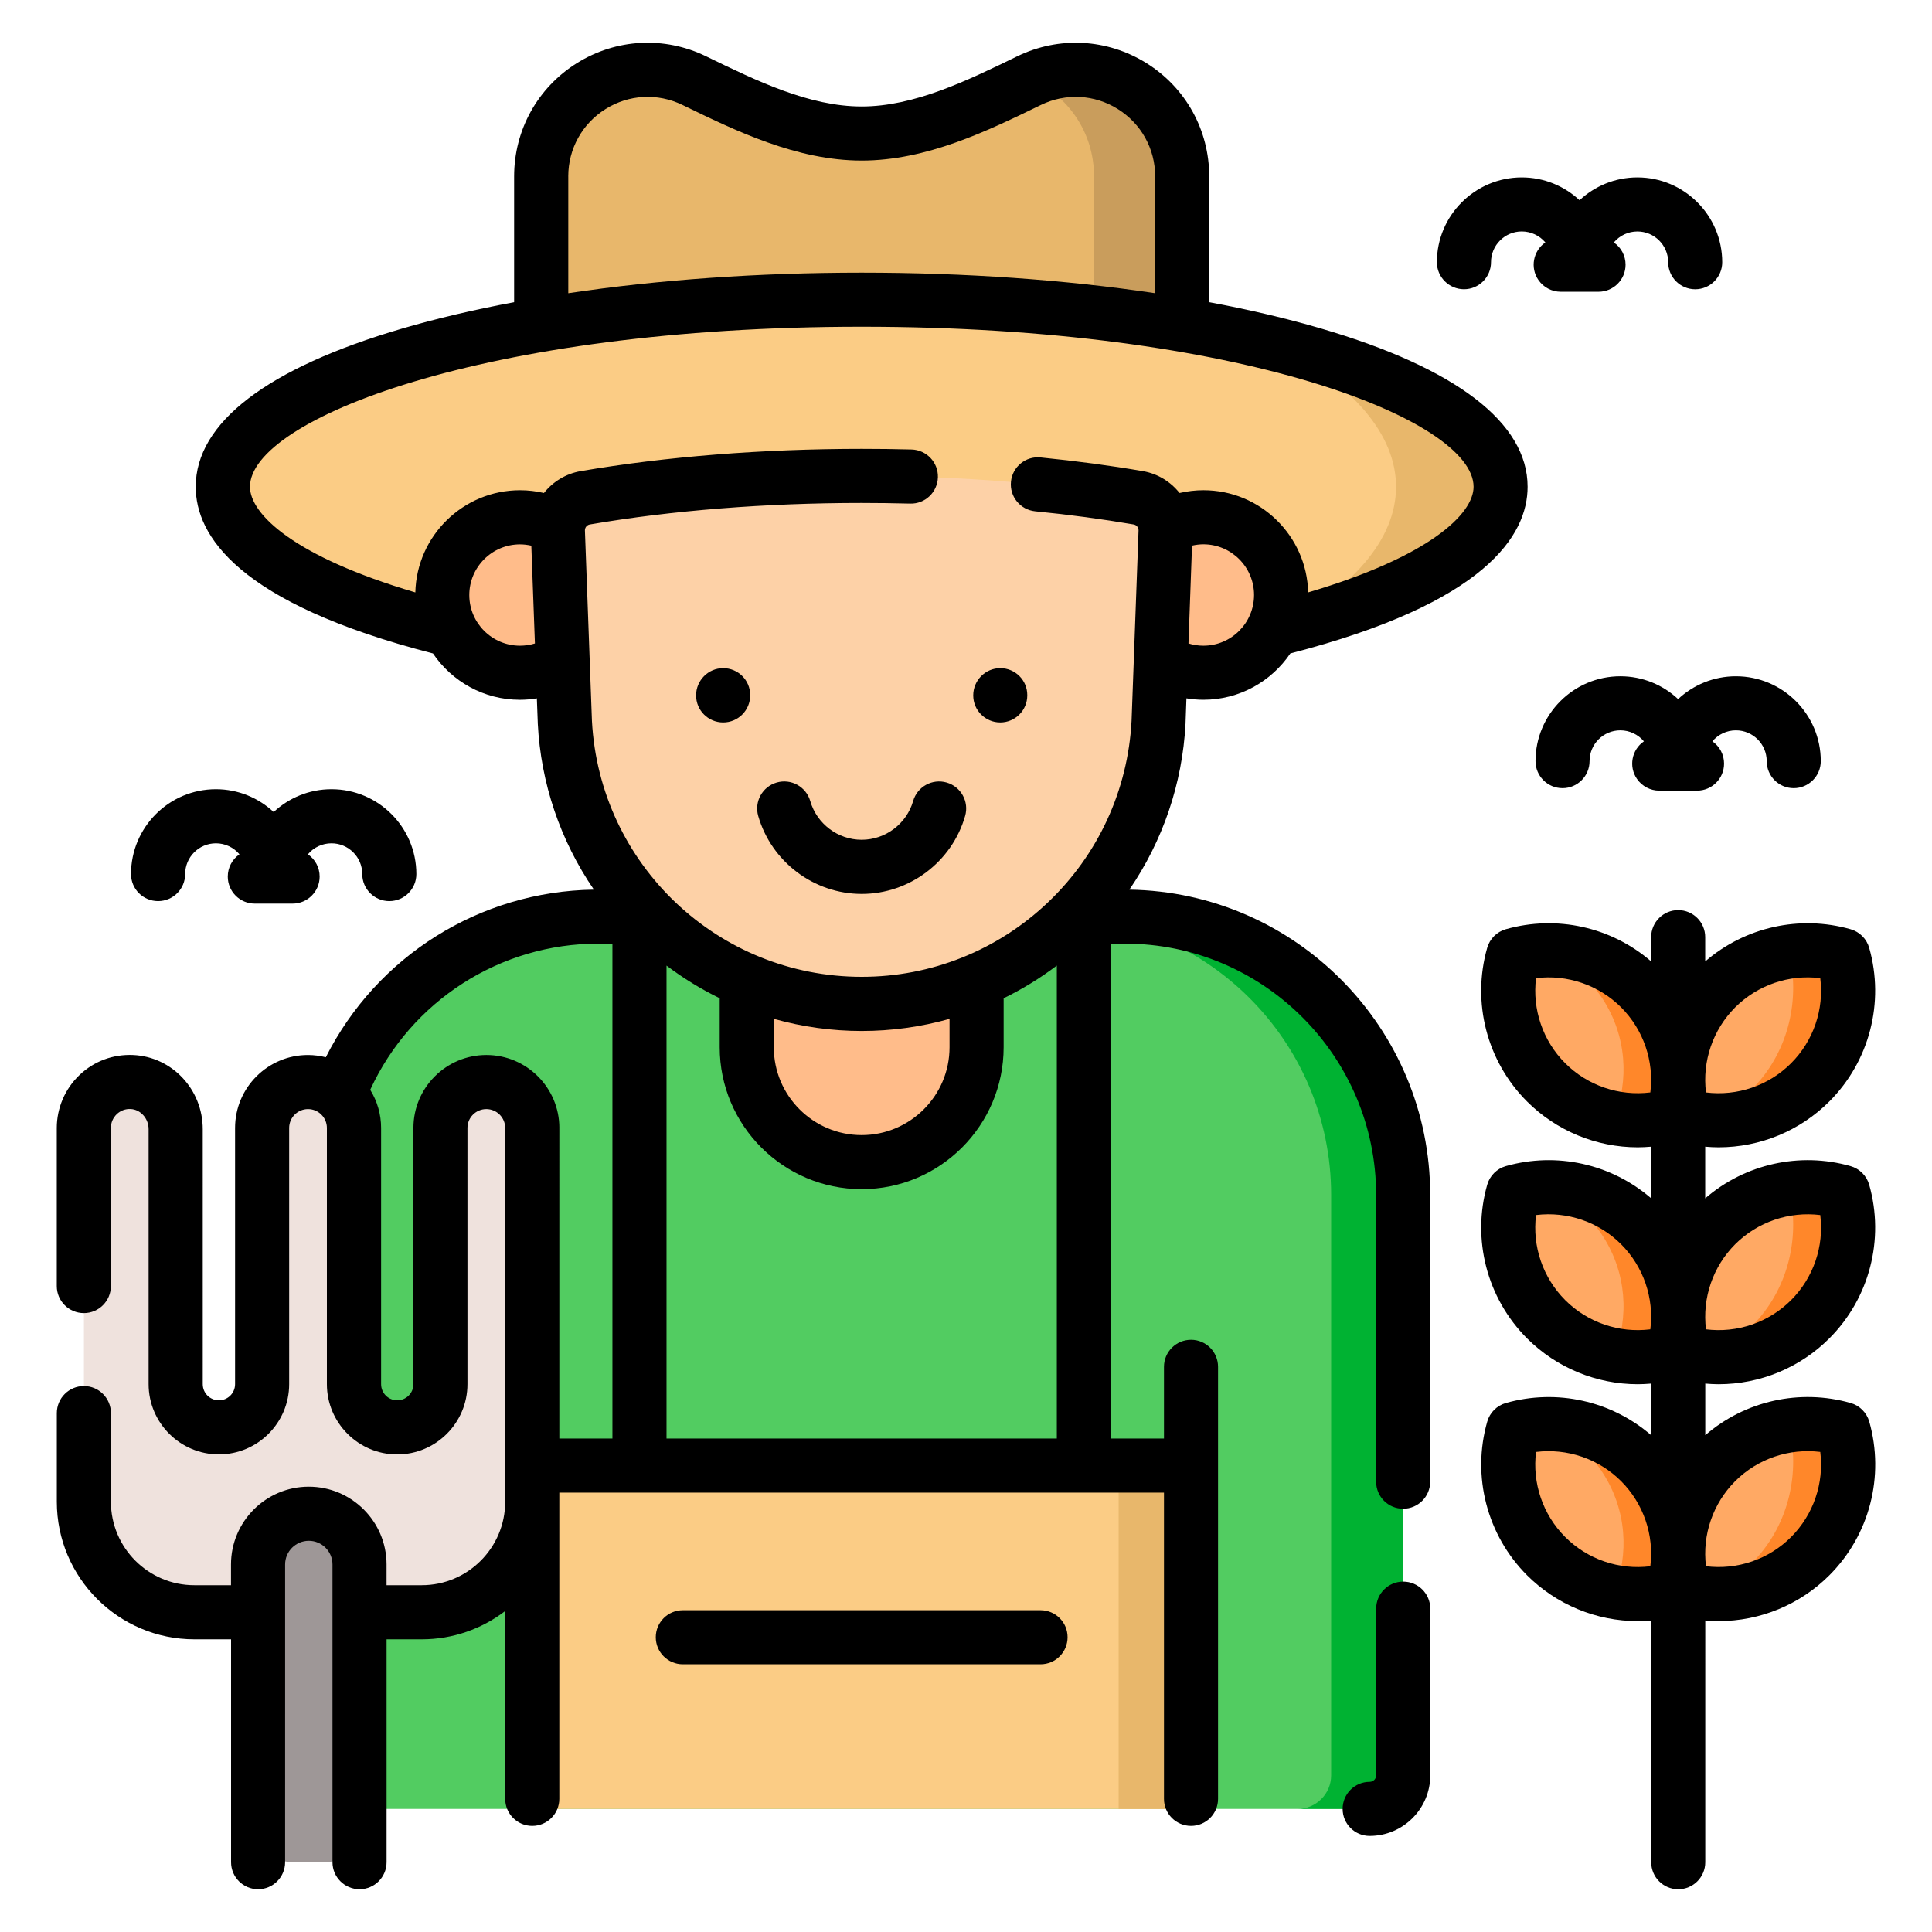 <?xml version="1.0" encoding="utf-8"?>
<!-- Generator: Adobe Illustrator 16.0.0, SVG Export Plug-In . SVG Version: 6.00 Build 0)  -->
<!DOCTYPE svg PUBLIC "-//W3C//DTD SVG 1.1//EN" "http://www.w3.org/Graphics/SVG/1.1/DTD/svg11.dtd">
<svg version="1.1" id="Layer_1" xmlns="http://www.w3.org/2000/svg" xmlns:xlink="http://www.w3.org/1999/xlink" x="0px" y="0px"
	 width="85px" height="85px" viewBox="0 0 85 85" enable-background="new 0 0 85 85" xml:space="preserve">
<g>
	<path fill="#52CC61" d="M60.257,79.586H15.564c-0.816,0-1.48-0.662-1.48-1.479l0,0V52.572c0-6.763,5.484-12.246,12.248-12.246
		h23.158c6.764,0,12.246,5.483,12.246,12.246v25.534C61.735,78.924,61.075,79.586,60.257,79.586L60.257,79.586z"/>
	<path fill="#FBCC85" d="M23.417,64.479h28.986v15.107H23.417V64.479z"/>
	<path fill="#E8B76B" d="M49.216,64.479h3.188v15.107h-3.188V64.479z"/>
	<path fill="#00B232" d="M61.735,52.573v25.534c0,0.816-0.66,1.479-1.479,1.479l0,0h-3.17c0.814,0,1.479-0.662,1.479-1.479V52.573
		c0-6.763-5.484-12.246-12.246-12.246h3.17C56.253,40.327,61.735,45.811,61.735,52.573z"/>
	<path fill="#FFA964" d="M75.501,43.478c-1.514,1.516-1.998,3.668-1.449,5.592c1.922,0.549,4.076,0.064,5.592-1.448
		c1.514-1.516,1.998-3.67,1.449-5.594C79.169,41.48,77.015,41.963,75.501,43.478z"/>
	<path fill="#FF872A" d="M79.642,47.619c-1.277,1.276-3.01,1.82-4.676,1.631c0.826-0.287,1.602-0.782,2.26-1.484
		c1.492-1.598,1.982-3.86,1.473-5.896c0.801-0.117,1.615-0.063,2.395,0.157C81.64,43.951,81.157,46.105,79.642,47.619L79.642,47.619
		z"/>
	<path fill="#FFA964" d="M75.501,53.9c-1.514,1.516-1.998,3.668-1.449,5.593c1.922,0.548,4.076,0.063,5.592-1.449
		c1.514-1.516,1.998-3.67,1.449-5.593C79.169,51.903,77.015,52.387,75.501,53.9z"/>
	<path fill="#FF872A" d="M79.642,58.042c-1.277,1.276-3.01,1.82-4.676,1.63c0.826-0.287,1.602-0.782,2.26-1.483
		c1.492-1.598,1.982-3.859,1.473-5.896c0.801-0.117,1.615-0.063,2.395,0.156C81.64,54.373,81.157,56.527,79.642,58.042
		L79.642,58.042z"/>
	<path fill="#FFA964" d="M75.501,64.323c-1.514,1.515-1.998,3.669-1.449,5.592c1.922,0.549,4.076,0.064,5.592-1.449
		c1.514-1.514,1.998-3.669,1.449-5.592C79.169,62.326,77.015,62.81,75.501,64.323z"/>
	<path fill="#FF872A" d="M79.642,68.465c-1.277,1.277-3.01,1.821-4.676,1.63c0.826-0.287,1.602-0.782,2.26-1.483
		c1.492-1.598,1.982-3.86,1.473-5.896c0.801-0.116,1.615-0.062,2.395,0.158C81.64,64.796,81.157,66.951,79.642,68.465L79.642,68.465
		z"/>
	<path fill="#FFA964" d="M72.165,43.478c1.514,1.516,1.998,3.668,1.449,5.592c-1.922,0.549-4.078,0.064-5.592-1.448
		c-1.514-1.516-1.996-3.67-1.449-5.594C68.497,41.48,70.651,41.963,72.165,43.478z"/>
	<path fill="#FF872A" d="M73.614,49.069c-0.848,0.241-1.738,0.283-2.605,0.124c0.674-1.661,0.557-3.611-0.49-5.232
		c-0.641-0.991-1.535-1.717-2.547-2.148c1.514-0.044,3.039,0.513,4.193,1.667C73.679,44.992,74.161,47.146,73.614,49.069
		L73.614,49.069z"/>
	<path fill="#FFA964" d="M72.165,53.9c1.514,1.515,1.998,3.668,1.449,5.592c-1.922,0.549-4.078,0.064-5.592-1.449
		c-1.514-1.515-1.996-3.669-1.449-5.592C68.497,51.903,70.651,52.387,72.165,53.9z"/>
	<path fill="#FF872A" d="M73.614,59.492c-0.848,0.24-1.738,0.282-2.605,0.123c0.674-1.66,0.555-3.611-0.49-5.23
		c-0.615-0.955-1.502-1.704-2.547-2.148c1.514-0.044,3.037,0.511,4.193,1.665C73.679,55.415,74.161,57.567,73.614,59.492z"/>
	<path fill="#FFA964" d="M72.165,64.323c1.514,1.515,1.998,3.667,1.449,5.592c-1.922,0.548-4.078,0.064-5.592-1.449
		s-1.996-3.669-1.449-5.593C68.497,62.326,70.651,62.809,72.165,64.323z"/>
	<path fill="#FF872A" d="M73.614,69.915c-0.848,0.239-1.738,0.281-2.605,0.123c0.674-1.66,0.557-3.613-0.49-5.232
		c-0.615-0.955-1.502-1.704-2.547-2.148c1.514-0.045,3.037,0.511,4.193,1.665C73.679,65.837,74.161,67.992,73.614,69.915z"/>
	<g>
		<path fill="#E8B76B" d="M52.009,7.76v9.833c0,0.697-0.496,1.294-1.182,1.421c-3.734,0.695-8.166,1.098-12.917,1.098
			c-4.75,0-9.182-0.402-12.918-1.098c-0.686-0.127-1.182-0.725-1.182-1.421V7.76c0-3.46,3.621-5.728,6.732-4.213
			c2.322,1.129,4.797,2.327,7.367,2.327c2.568,0,5.045-1.198,7.367-2.327C48.388,2.033,52.009,4.3,52.009,7.76z"/>
		<path fill="#C99D5C" d="M52.009,7.76v9.833c0,0.697-0.496,1.294-1.182,1.422c-1.043,0.193-2.094,0.357-3.146,0.493
			c0.289-0.272,0.451-0.651,0.451-1.048V7.76c0-1.963-1.168-3.542-2.746-4.265C48.474,2.087,52.009,4.34,52.009,7.76z"/>
		<ellipse fill="#FBCC85" cx="37.912" cy="21.417" rx="28.107" ry="8.231"/>
		<path fill="#E8B76B" d="M66.019,21.417c0,2.495-3.793,4.731-9.783,6.24c3.264-1.761,5.184-3.914,5.184-6.24
			s-1.918-4.48-5.182-6.241C62.226,16.685,66.019,18.921,66.019,21.417L66.019,21.417z"/>
		<path fill="#FFBC8A" d="M37.912,51.13c-2.793,0-5.057-2.265-5.057-5.057v-6.847h10.111v6.847
			C42.966,48.867,40.703,51.13,37.912,51.13z"/>
		<g>
			<circle fill="#FFBC8A" cx="52.944" cy="26.179" r="3.42"/>
			<circle fill="#FFBC8A" cx="22.876" cy="26.179" r="3.42"/>
		</g>
		<path fill="#FDD1A7" d="M50.075,21.903c0.715,0.123,1.229,0.757,1.201,1.481l-0.307,8.389c-0.182,3.476-1.709,6.572-4.059,8.804
			c-2.35,2.229-5.523,3.591-9.001,3.591c-6.955,0-12.695-5.448-13.059-12.395l-0.307-8.389c-0.027-0.725,0.486-1.358,1.201-1.481
			c3.572-0.612,7.727-0.964,12.164-0.964S46.503,21.29,50.075,21.903z"/>
	</g>
	<g>
		<path fill="#EFE2DD" d="M21.398,47.604c-1.115,0-2.02,0.905-2.02,2.021v11.272c0,1.051-0.852,1.901-1.9,1.901
			c-1.051,0-1.902-0.852-1.902-1.901V49.625c0-1.115-0.904-2.021-2.021-2.021c-1.115,0-2.02,0.905-2.02,2.021v11.272
			c0,1.051-0.852,1.901-1.902,1.901c-1.049,0-1.9-0.852-1.9-1.901V49.682c0-1.088-0.836-2.023-1.922-2.075
			c-1.16-0.055-2.119,0.869-2.119,2.019v16.446c0,2.686,2.176,4.86,4.859,4.86h10.008c2.684,0,4.859-2.176,4.859-4.86V49.625
			C23.417,48.51,22.513,47.604,21.398,47.604L21.398,47.604z"/>
		<path fill="#9E9797" d="M14.292,81.929h-1.408c-0.844,0-1.527-0.685-1.527-1.528V68.831c0-1.232,1-2.231,2.23-2.231
			c1.234,0,2.232,0.999,2.232,2.231V80.4C15.82,81.244,15.134,81.929,14.292,81.929z"/>
	</g>
	<g>
		<path d="M61.735,69.584c-0.656,0-1.189,0.531-1.189,1.188l0,0v7.334c0,0.159-0.129,0.288-0.287,0.288
			c-0.656,0-1.189,0.533-1.189,1.19s0.533,1.189,1.189,1.189c1.471,0,2.668-1.196,2.668-2.669v-7.334
			C62.925,70.117,62.394,69.584,61.735,69.584z M49.688,39.141c1.469-2.146,2.332-4.658,2.471-7.306v-0.02l0.039-1.091
			c0.246,0.04,0.496,0.063,0.746,0.063c1.592,0,2.996-0.811,3.826-2.039c8.621-2.223,10.438-5.211,10.438-7.333
			c0-2.813-3.143-5.222-9.088-6.962c-1.512-0.443-3.162-0.83-4.92-1.158V7.759c0-2.038-1.031-3.9-2.758-4.98
			c-1.729-1.08-3.854-1.193-5.686-0.303c-2.232,1.086-4.541,2.208-6.847,2.208c-2.305,0-4.615-1.123-6.846-2.208
			c-1.832-0.891-3.957-0.777-5.686,0.303c-1.727,1.082-2.758,2.942-2.758,4.98v5.537c-1.758,0.328-3.408,0.715-4.92,1.158
			c-5.945,1.74-9.088,4.147-9.088,6.962c0,2.128,1.822,5.115,10.438,7.333c0.83,1.229,2.234,2.039,3.826,2.039
			c0.25,0,0.5-0.023,0.744-0.063l0.041,1.091v0.02c0.133,2.616,0.988,5.144,2.469,7.304c-5.025,0.074-9.549,2.923-11.795,7.375
			c-0.256-0.065-0.52-0.099-0.783-0.1c-1.77,0-3.209,1.438-3.209,3.21v11.272c0,0.394-0.318,0.711-0.711,0.711
			s-0.711-0.317-0.711-0.711V49.68c0-1.749-1.344-3.183-3.057-3.264c-0.887-0.04-1.729,0.271-2.369,0.884
			c-0.635,0.606-0.994,1.446-0.996,2.323v6.96c0,0.656,0.533,1.188,1.191,1.188c0.656,0,1.189-0.532,1.189-1.188v-6.96
			c0-0.229,0.092-0.442,0.256-0.602c0.166-0.158,0.385-0.242,0.615-0.229c0.436,0.021,0.789,0.418,0.789,0.887v11.216
			c0,1.705,1.387,3.092,3.092,3.092s3.092-1.387,3.092-3.092V49.625c0-0.458,0.373-0.83,0.83-0.83s0.83,0.372,0.83,0.83v11.272
			c0,1.705,1.389,3.092,3.092,3.092s3.092-1.387,3.092-3.092V49.625c0-0.458,0.373-0.83,0.83-0.83s0.83,0.372,0.83,0.83v16.446
			c0,2.024-1.646,3.671-3.67,3.671h-1.549V68.83c0-1.888-1.535-3.422-3.422-3.422s-3.422,1.534-3.422,3.422v0.912H8.55
			c-2.023,0-3.67-1.646-3.67-3.671v-3.9c0-0.657-0.533-1.19-1.189-1.19c-0.658,0-1.191,0.533-1.191,1.19v3.9
			c0,3.336,2.715,6.052,6.051,6.052h1.615v9.806c0,0.657,0.533,1.19,1.189,1.19s1.189-0.533,1.189-1.19V68.83
			c0-0.574,0.467-1.041,1.043-1.041c0.574,0,1.041,0.467,1.041,1.041v13.099c0,0.657,0.533,1.19,1.191,1.19
			c0.656,0,1.189-0.533,1.189-1.19v-9.806h1.549c1.379,0,2.65-0.466,3.67-1.245v8.265c0,0.657,0.533,1.189,1.189,1.189
			c0.658,0,1.191-0.532,1.191-1.189V65.669h26.603v13.474c0,0.657,0.533,1.189,1.191,1.189c0.656,0,1.188-0.532,1.188-1.189V60.135
			c0-0.657-0.531-1.19-1.188-1.19c-0.658,0-1.191,0.533-1.191,1.19v3.154h-2.336V41.516h0.613c6.096,0,11.057,4.96,11.057,11.056
			v12.617c0,0.657,0.531,1.189,1.189,1.189c0.656,0,1.189-0.532,1.189-1.189V52.572C62.925,45.231,57.005,39.249,49.688,39.141
			L49.688,39.141z M52.944,28.408c-0.223,0-0.443-0.033-0.656-0.1l0.156-4.302c0.164-0.038,0.332-0.058,0.5-0.059
			c1.229,0,2.229,1,2.229,2.229C55.173,27.408,54.173,28.408,52.944,28.408z M25.001,7.76c0-1.212,0.613-2.32,1.641-2.963
			c1.027-0.644,2.291-0.71,3.381-0.181c2.359,1.147,5.033,2.448,7.889,2.448s5.527-1.3,7.886-2.448
			c1.09-0.529,2.355-0.463,3.381,0.181c1.029,0.643,1.643,1.75,1.643,2.963v5.14c-3.957-0.591-8.355-0.904-12.91-0.904
			s-8.951,0.312-12.91,0.904V7.76L25.001,7.76z M22.876,28.408c-1.229,0-2.229-1-2.229-2.229s1-2.229,2.229-2.229
			c0.17,0,0.338,0.021,0.5,0.058l0.158,4.302C23.322,28.375,23.101,28.408,22.876,28.408z M25.734,23.341
			c-0.004-0.13,0.086-0.243,0.213-0.266c3.607-0.619,7.746-0.947,11.963-0.947c0.688,0,1.406,0.01,2.133,0.028
			c0.656,0.021,1.203-0.501,1.221-1.158s-0.502-1.203-1.158-1.222l0,0c-0.748-0.02-1.486-0.028-2.193-0.028
			c-4.35,0-8.627,0.339-12.365,0.98c-0.658,0.113-1.225,0.468-1.617,0.962c-0.344-0.081-0.697-0.122-1.051-0.122
			c-2.504,0-4.547,2.007-4.607,4.496c-5.332-1.574-7.275-3.445-7.275-4.648c0-2.94,10.24-7.041,26.916-7.041
			c16.677,0,26.917,4.101,26.917,7.041c0,1.196-1.941,3.071-7.277,4.647c-0.061-2.488-2.102-4.495-4.605-4.495
			c-0.357,0-0.709,0.042-1.053,0.122c-0.393-0.494-0.957-0.849-1.615-0.962c-1.42-0.244-2.936-0.446-4.502-0.602
			c-0.654-0.067-1.236,0.413-1.301,1.066c-0.066,0.654,0.41,1.236,1.064,1.303l0,0c1.512,0.149,2.969,0.345,4.334,0.579
			c0.127,0.021,0.219,0.136,0.215,0.266l-0.307,8.379c-0.162,3.05-1.471,5.888-3.689,7.992s-5.125,3.265-8.181,3.265
			c-6.324,0-11.535-4.943-11.871-11.257L25.734,23.341z M34.044,44.824c2.529,0.713,5.205,0.713,7.732,0.002v1.248
			c0,2.132-1.734,3.865-3.867,3.865c-2.131,0-3.865-1.733-3.865-3.865V44.824L34.044,44.824z M24.609,49.625
			c0-1.771-1.441-3.21-3.211-3.21s-3.209,1.439-3.209,3.21v11.272c0,0.394-0.318,0.711-0.711,0.711
			c-0.395,0-0.711-0.317-0.711-0.711V49.625c0-0.593-0.166-1.173-0.479-1.678c1.803-3.923,5.727-6.436,10.045-6.431h0.611v21.773
			h-2.336V49.625L24.609,49.625z M29.324,63.289V42.482c0.732,0.553,1.516,1.035,2.34,1.436v2.155c0,3.443,2.803,6.245,6.246,6.245
			c3.445,0,6.246-2.802,6.246-6.245v-2.154c0.824-0.402,1.607-0.884,2.34-1.438v20.808H29.324L29.324,63.289z"/>
		<path d="M75.612,60.9c1.826,0,3.58-0.725,4.871-2.017c1.766-1.765,2.438-4.355,1.754-6.76c-0.113-0.396-0.424-0.706-0.82-0.819
			c-2.232-0.634-4.637-0.101-6.395,1.418v-2.273c0.195,0.018,0.395,0.028,0.59,0.028c1.826,0,3.58-0.725,4.871-2.017
			c1.766-1.766,2.438-4.355,1.754-6.759c-0.113-0.397-0.424-0.707-0.82-0.819c-2.232-0.634-4.637-0.102-6.395,1.417V41.23
			c0-0.658-0.533-1.189-1.189-1.189c-0.658,0-1.189,0.532-1.189,1.189v1.069c-1.758-1.52-4.16-2.051-6.396-1.417
			c-0.395,0.113-0.705,0.422-0.818,0.819c-0.686,2.404-0.012,4.995,1.752,6.759c1.295,1.292,3.047,2.017,4.873,2.017
			c0.195,0,0.393-0.012,0.59-0.028v2.272c-1.758-1.519-4.16-2.051-6.396-1.417c-0.395,0.112-0.705,0.423-0.818,0.819
			c-0.686,2.403-0.012,4.993,1.752,6.76c1.295,1.291,3.047,2.017,4.873,2.017c0.195,0,0.393-0.012,0.59-0.028v2.272
			c-1.758-1.519-4.16-2.051-6.396-1.417c-0.395,0.112-0.705,0.422-0.818,0.819c-0.686,2.403-0.012,4.994,1.752,6.76
			c1.295,1.291,3.047,2.018,4.873,2.016c0.195,0,0.393-0.011,0.59-0.027V81.93c0,0.657,0.531,1.19,1.189,1.19
			c0.656,0,1.189-0.533,1.189-1.19V71.295c0.195,0.017,0.395,0.027,0.59,0.027c1.826,0,3.58-0.726,4.871-2.017
			c1.766-1.766,2.438-4.354,1.754-6.76c-0.113-0.396-0.424-0.707-0.82-0.819c-2.232-0.634-4.637-0.102-6.395,1.417v-2.271
			C75.218,60.889,75.417,60.9,75.612,60.9L75.612,60.9z M76.341,54.742c0.99-0.989,2.377-1.453,3.744-1.285
			c0.172,1.38-0.303,2.761-1.285,3.744c-0.982,0.982-2.363,1.456-3.744,1.284C74.886,57.106,75.36,55.726,76.341,54.742
			L76.341,54.742z M76.341,44.319c0.984-0.98,2.365-1.457,3.744-1.284c0.172,1.379-0.303,2.761-1.285,3.743
			s-2.363,1.456-3.744,1.285C74.886,46.684,75.36,45.303,76.341,44.319L76.341,44.319z M72.608,48.062
			c-1.379,0.172-2.762-0.302-3.744-1.284c-0.99-0.989-1.455-2.377-1.285-3.743c1.367-0.17,2.754,0.296,3.744,1.284
			C72.304,45.303,72.78,46.684,72.608,48.062L72.608,48.062z M72.608,58.485c-1.379,0.172-2.762-0.302-3.744-1.283
			c-0.982-0.984-1.457-2.365-1.285-3.745c1.367-0.168,2.754,0.296,3.744,1.286C72.304,55.726,72.78,57.106,72.608,58.485z
			 M72.608,68.908c-1.379,0.173-2.762-0.302-3.744-1.284c-0.99-0.989-1.455-2.377-1.285-3.744c1.367-0.168,2.754,0.296,3.744,1.286
			C72.304,66.148,72.78,67.529,72.608,68.908z M76.341,65.165c0.99-0.989,2.377-1.454,3.744-1.286
			c0.172,1.38-0.303,2.761-1.285,3.745c-0.982,0.981-2.363,1.456-3.744,1.283C74.886,67.529,75.36,66.148,76.341,65.165
			L76.341,65.165z M31.816,31.785c0.656,0,1.189-0.533,1.189-1.19V30.58c0-0.657-0.533-1.184-1.189-1.184
			c-0.658,0-1.191,0.541-1.191,1.198C30.625,31.252,31.158,31.785,31.816,31.785z M44.007,31.785c0.656,0,1.189-0.532,1.189-1.19
			V30.58c0-0.657-0.533-1.184-1.189-1.184c-0.658,0-1.189,0.541-1.189,1.198C42.818,31.252,43.349,31.785,44.007,31.785z
			 M37.912,39.329c2.098,0,3.969-1.409,4.549-3.428c0.184-0.632-0.182-1.291-0.814-1.473s-1.291,0.183-1.473,0.815l0,0
			c-0.289,1.004-1.219,1.704-2.264,1.704c-1.043,0-1.973-0.7-2.262-1.704c-0.184-0.633-0.842-0.997-1.475-0.815
			c-0.631,0.182-0.996,0.841-0.814,1.473l0,0C33.941,37.919,35.812,39.329,37.912,39.329L37.912,39.329z M45.78,70.843h-15.74
			c-0.656,0-1.189,0.532-1.189,1.188c0,0.657,0.533,1.19,1.189,1.19h15.74c0.658,0,1.189-0.533,1.189-1.19
			C46.97,71.375,46.438,70.843,45.78,70.843z M64.409,12.726c0.658,0,1.189-0.533,1.189-1.189c0-0.746,0.607-1.354,1.354-1.354
			c0.4,0,0.781,0.179,1.037,0.483c-0.541,0.373-0.678,1.115-0.303,1.656c0.221,0.321,0.588,0.514,0.979,0.514h1.664
			c0.656,0,1.189-0.533,1.189-1.19c0-0.391-0.191-0.757-0.516-0.979c0.258-0.307,0.637-0.483,1.037-0.483
			c0.746,0,1.354,0.606,1.354,1.354c0,0.656,0.533,1.189,1.189,1.189c0.658,0,1.189-0.533,1.189-1.189
			c0-2.06-1.676-3.733-3.732-3.733c-0.982,0-1.877,0.381-2.545,1.004c-0.666-0.622-1.561-1.004-2.543-1.004
			c-2.059,0-3.734,1.675-3.734,3.733C63.218,12.193,63.753,12.725,64.409,12.726L64.409,12.726z M6.955,39.645
			c0.658,0,1.191-0.533,1.191-1.189c0-0.746,0.605-1.354,1.354-1.354c0.4,0,0.779,0.177,1.035,0.484
			c-0.322,0.222-0.514,0.588-0.514,0.979c0,0.657,0.531,1.19,1.189,1.19h1.664c0.656,0,1.189-0.533,1.189-1.19
			c0-0.391-0.193-0.757-0.516-0.979c0.256-0.308,0.637-0.484,1.037-0.484c0.746,0,1.354,0.607,1.354,1.354
			c0,0.656,0.533,1.189,1.189,1.189c0.658,0,1.191-0.533,1.191-1.189c0-2.06-1.676-3.734-3.734-3.734
			c-0.982,0-1.877,0.382-2.543,1.004c-0.668-0.622-1.562-1.004-2.543-1.004c-2.059,0-3.734,1.675-3.734,3.734
			C5.765,39.113,6.296,39.645,6.955,39.645L6.955,39.645L6.955,39.645z M71.288,29.753c-2.059,0-3.732,1.675-3.732,3.733
			c0,0.657,0.531,1.19,1.189,1.19s1.189-0.533,1.189-1.19c0-0.747,0.607-1.354,1.354-1.354c0.4,0,0.779,0.178,1.037,0.484
			c-0.541,0.372-0.678,1.113-0.305,1.654c0.223,0.322,0.588,0.515,0.979,0.515h1.664c0.658,0,1.189-0.533,1.189-1.19
			c0-0.391-0.191-0.757-0.514-0.979c0.256-0.308,0.637-0.484,1.035-0.484c0.746,0,1.355,0.606,1.355,1.354
			c0,0.657,0.531,1.19,1.188,1.19c0.658,0,1.191-0.533,1.191-1.19c0-2.059-1.676-3.733-3.734-3.733c-0.98,0-1.877,0.382-2.543,1.004
			C73.165,30.135,72.271,29.753,71.288,29.753L71.288,29.753z"/>
	</g>
</g>
</svg>
